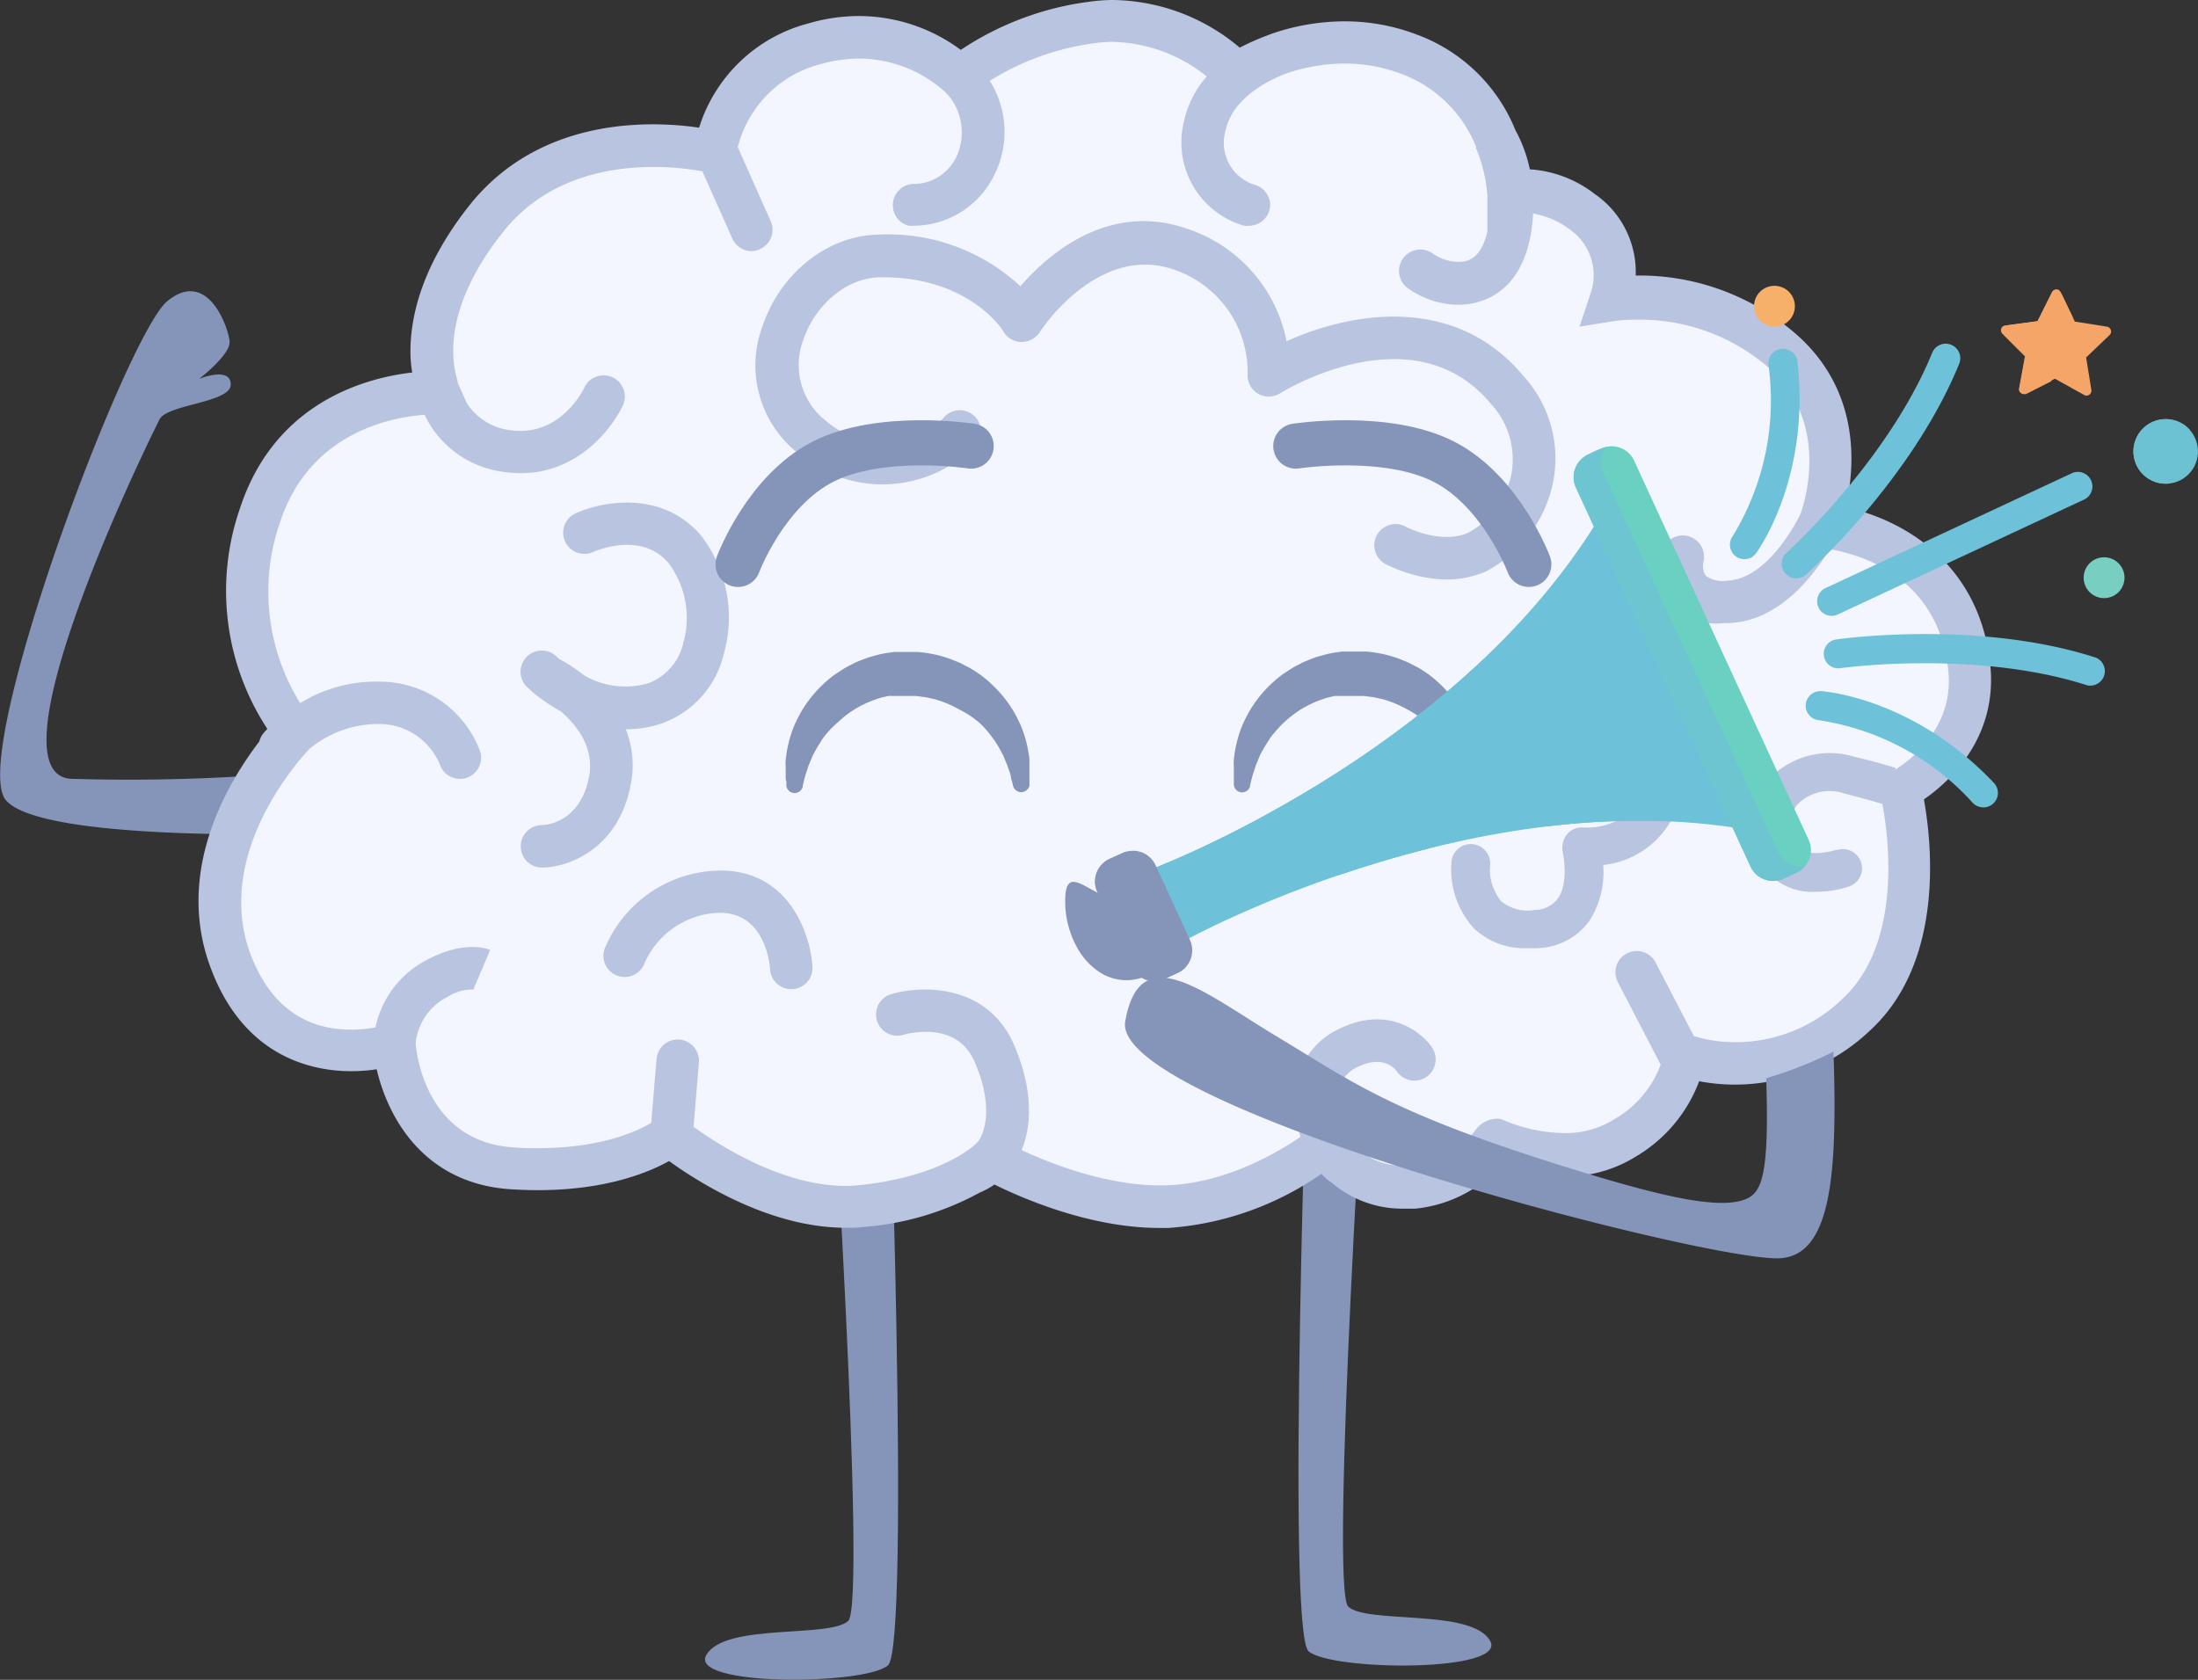 <svg id="Calque_1" data-name="Calque 1" xmlns="http://www.w3.org/2000/svg" viewBox="0 0 194.71 148.82"><rect x="0" y="0" width="194.71" height="148.82" fill="#333333" stroke="none"/><title>partyneo2</title><g id="Groupe_11165" data-name="Groupe 11165"><g id="Groupe_11160" data-name="Groupe 11160"><g id="Groupe_10778" data-name="Groupe 10778"><g id="Groupe_10775" data-name="Groupe 10775"><path id="Tracé_22528" data-name="Tracé 22528" d="M28.37,69.42a10.07,10.07,0,0,0-.65-1A168.94,168.94,0,0,1,7.85,69C.88,68.8,12,44.4,15.61,37.16c.69-1.36,6.32-1.47,6.31-3.1s-2.79-.5-2.79-.5,2.76-2.13,2.69-3.28-1.9-6.57-5.52-3.6S-1.33,66.92,2,70.89c2.54,3,18.36,3.12,25.58,3C28.16,72.47,29,70.66,28.37,69.42Z" transform="translate(-1.48 0)" style="fill:#8595ba"/></g><g id="Groupe_10740" data-name="Groupe 10740"><g id="Groupe_10740-2" data-name="Groupe 10740-2"><g id="Groupe_10738" data-name="Groupe 10738"><g id="Groupe_34" data-name="Groupe 34"><g id="Groupe_25" data-name="Groupe 25"><path id="Tracé_87" data-name="Tracé 87" d="M74.94,90s3.35,52.05,1.68,53.6-10.88.16-12.56,3,14.06,2.7,16.08.94,0-57.57,0-57.57Z" transform="translate(-1.48 0)" style="fill:#8595ba"/><path id="Tracé_88" data-name="Tracé 88" d="M122.59,88.74s-3.35,52.05-1.67,53.6,10.87.16,12.55,3-14.06,2.71-16.07.95,0-57.57,0-57.57Z" transform="translate(-1.48 0)" style="fill:#8595ba"/></g><g id="Groupe_27" data-name="Groupe 27"><path id="Tracé_89" data-name="Tracé 89" d="M134,101c1.61.68,7,2.6,11.43-.21,5.22-3.34,5.22-7.31,5.22-7.31a15.22,15.22,0,0,0,15.25-3.55c7.31-6.68,4-20,4-20s6.85-3.56,6-10.9c-1.28-11.85-13.36-12.53-13.36-12.53s3.76-9-2.93-15.25-15.45-4.8-15.45-4.8,1.67-4.79-2.51-7.72-7.5-1.18-7.5-1.18.71-9.5-7.93-12.73C118,1.73,111,6.61,111,6.61S105.74,1,98.23,2a23.26,23.26,0,0,0-11.7,4.8,13.3,13.3,0,0,0-13-2.93,12,12,0,0,0-8.77,9.61S51.4,9.76,44.09,19s-3.76,16.87-3.76,16.87S28.26,34.17,24.5,45.66a20.32,20.32,0,0,0,3.13,19.21S17.82,74.69,22,85.34s14.18,8.4,14.18,8.4.85,9.14,10.67,9.77,14-2.93,14-2.93,8.56,7.1,16.91,6.27,11.49-4.18,11.49-4.18,7.94,4.52,15.66,4.25,14-5.5,14-5.5a8.22,8.22,0,0,0,7.72,3.75C131.83,104.64,133.68,100.87,134,101Z" transform="translate(-1.48 0)" style="fill:#f3f6fe"/><g id="Groupe_26" data-name="Groupe 26"><path id="Tracé_90" data-name="Tracé 90" d="M177.78,58.82c-1-9.07-7.86-12.81-12.8-13.88.8-3.41,1.37-10-4.08-15.06a21.1,21.1,0,0,0-14.42-5.47h-.1a8.4,8.4,0,0,0-3.64-7.23A10.47,10.47,0,0,0,137,15a12.45,12.45,0,0,0-1.27-3.45,15,15,0,0,0-8.83-8.52,17.87,17.87,0,0,0-6.3-1.14,20,20,0,0,0-6.18,1h0l-.46.16-.25.1h0a23.55,23.55,0,0,0-2.41,1.07A17.7,17.7,0,0,0,100.08,0,15.11,15.11,0,0,0,98,.15,26.64,26.64,0,0,0,86.59,4.42a15.18,15.18,0,0,0-9-3,16,16,0,0,0-4.52.66,13.79,13.79,0,0,0-9.66,9.23c-4.12-.6-14-1.06-20.32,6.85-4.2,5.29-5.23,9.77-5.25,12.88v0A10.6,10.6,0,0,0,38,33c-4.1.47-12.16,2.61-15.25,12a22.3,22.3,0,0,0,2.41,19.57l-.37.42a1.9,1.9,0,0,0-.34.7C21.56,69.48,16.86,77.4,20.24,86c3,7.74,9,8.9,12.36,8.9a15.49,15.49,0,0,0,2.25-.17c1,4.31,4.2,10.14,11.88,10.63.81.05,1.61.08,2.4.08,6,0,9.8-1.56,11.62-2.58,2.51,1.82,8.89,5.91,15.62,5.91.53,0,1.06,0,1.57-.07a25.44,25.44,0,0,0,10.36-3.06,6.3,6.3,0,0,0,1.27-.7c2.53,1.25,8.51,3.85,14.65,3.85l.75,0A27,27,0,0,0,118.53,104a6.56,6.56,0,0,0,.67.62.8.8,0,0,0,.16.08,9.62,9.62,0,0,0,6.37,2.38h0c.37,0,.73,0,1.08,0a11.76,11.76,0,0,0,7.66-3.86,17.39,17.39,0,0,0,5.54,1,11.64,11.64,0,0,0,6.42-1.78A13.06,13.06,0,0,0,152,95.79a17.17,17.17,0,0,0,3.2.3,17.43,17.43,0,0,0,11.91-4.77c6.68-6.11,5.48-16.74,4.8-20.5C174.17,69.26,178.49,65.34,177.78,58.82Zm-8.4,9.2c-1-.3-2.23-.65-3.72-1a7.41,7.41,0,0,0-7.47,2,6.34,6.34,0,0,0-1.2,6.52A5.35,5.35,0,0,0,162.42,79a8.89,8.89,0,0,0,2.81-.45,1.7,1.7,0,1,0-1-3.25l-.08,0c-.13,0-3.18,1.07-3.94-1a3,3,0,0,1,.54-3.08,4,4,0,0,1,4.11-.92c1.34.34,2.46.65,3.37.92.54,2.88,1.82,12.38-3.59,17.32a13.56,13.56,0,0,1-9.37,3.79,12.45,12.45,0,0,1-3.74-.54l-3.39-6.52A1.88,1.88,0,1,0,144.79,87l3.8,7.32a9.31,9.31,0,0,1-4.18,4.88,8,8,0,0,1-4.39,1.18,14.13,14.13,0,0,1-5.29-1.12l-.37-.15H134a2.42,2.42,0,0,0-1.87,1.09,8.15,8.15,0,0,1-5.66,3.1l-.7,0h0a6.32,6.32,0,0,1-4.92-2.45,6.18,6.18,0,0,1-.9-3.55,3.09,3.09,0,0,1,1.41-2.57c2.41-1.38,3.57-.21,3.87.2a1.88,1.88,0,0,0,3.09-2.15c-1.09-1.58-4.33-3.9-8.83-1.3a6.73,6.73,0,0,0-3.29,5.55,9.81,9.81,0,0,0,.49,3.68c-2,1.37-6.56,4.1-11.82,4.3-5,.17-10.24-1.88-12.89-3.12h0c1.08-2.64.81-6-.75-9.5C88.8,87.1,83,87.27,80.32,88.11a1.88,1.88,0,0,0,1.1,3.59c.2-.06,4.7-1.4,6.35,2.27,1.12,2.49,1.38,4.87.7,6.53a3.19,3.19,0,0,1-.3.58l-.28.29S85,104.24,77.57,105a12.1,12.1,0,0,1-1.21.06c-5.65,0-11.32-3.7-13.44-5.23l.47-5.7a1.88,1.88,0,0,0-3.75-.31l-.47,5.65c-1.11.68-4.31,2.25-10.05,2.25-.7,0-1.42,0-2.15-.07-7.79-.5-8.61-8.43-8.67-9.19a5.13,5.13,0,0,1,2.77-4.11,4.1,4.1,0,0,1,2.5-.68l-.14-.05,1.47-3.46c-.36-.15-2.34-.84-5.57.86a8.77,8.77,0,0,0-4.59,6,11.84,11.84,0,0,1-2.14.2c-4.18,0-7.16-2.19-8.86-6.5-3.5-9,4.38-17.57,5.16-18.38A9.56,9.56,0,0,1,35,64.14a5.82,5.82,0,0,1,5.45,3.6A1.87,1.87,0,0,0,42.25,69a1.72,1.72,0,0,0,.6-.1A1.88,1.88,0,0,0,44,66.53a9.49,9.49,0,0,0-8.93-6.14,12.81,12.81,0,0,0-7,1.9,18.71,18.71,0,0,1-1.79-16c2.62-8,9.89-9.33,12.81-9.54a9,9,0,0,0,7.06,5.06,10,10,0,0,0,1.45.11c5,0,8-3.81,9.06-6a1.88,1.88,0,0,0-3.42-1.57h0c-.09.18-2.13,4.4-6.55,3.76a5.3,5.3,0,0,1-3.86-2.4L42.07,34A1.88,1.88,0,0,1,42,33.7a9.17,9.17,0,0,1-.37-2.5c0-.06,0-.11,0-.17,0-2.35.84-6,4.44-10.51,5.58-7,15-5.83,17.63-5.34l2.65,5.95A1.89,1.89,0,0,0,68,22.25a1.82,1.82,0,0,0,.76-.16,1.88,1.88,0,0,0,1-2.48l-2.86-6.43a1.27,1.27,0,0,0-.07-.12A10.16,10.16,0,0,1,74.1,5.7a12.79,12.79,0,0,1,3.48-.51,11.41,11.41,0,0,1,7.59,2.93l.42.44a5.16,5.16,0,0,1,.72,5.09,4.22,4.22,0,0,1-4,2.65A1.88,1.88,0,0,0,82,20a3,3,0,0,0,.43,0,8,8,0,0,0,7.26-4.77,8.48,8.48,0,0,0-.53-8.07,23.22,23.22,0,0,1,9.32-3.34,10.76,10.76,0,0,1,1.6-.11,13.79,13.79,0,0,1,8.3,3.06,8.85,8.85,0,0,0-2,3.92A7.67,7.67,0,0,0,111.7,20a2.3,2.3,0,0,0,.45,0A1.88,1.88,0,0,0,114,18.17a1.9,1.9,0,0,0-1.41-1.81,3.89,3.89,0,0,1-2.54-4.81c.7-3.21,4.52-4.69,5.25-5a16.11,16.11,0,0,1,5.28-.92,14.15,14.15,0,0,1,5,.9A11.43,11.43,0,0,1,132.24,13a.58.58,0,0,0,0,.14,13.32,13.32,0,0,1,1,4.2l0,3.17c-.62,2.68-2,2.69-2.64,2.69a4.07,4.07,0,0,1-2.14-.7,1.88,1.88,0,1,0-2.31,3A7.82,7.82,0,0,0,130.64,27c1.71,0,5.78-.69,6.56-7,.05-.37.07-.73.09-1.08a7.44,7.44,0,0,1,3.3,1.45,4.92,4.92,0,0,1,1.81,5.57l-1,3,3.11-.5a13.56,13.56,0,0,1,2-.12,17.41,17.41,0,0,1,11.86,4.44c4.94,4.64,3.2,11.06,2.62,12.74-.2.42-2.82,5.77-6.48,5.94a2.55,2.55,0,0,1-1.93-.44,1.68,1.68,0,0,1-.2-1.24,1.88,1.88,0,1,0-3.66-.88h0a5,5,0,0,0,5.47,6.32h.49c4.44-.2,7.47-4.21,8.87-6.55,2.72.46,9.62,2.42,10.52,10.73.54,5.07-3.39,8-4.67,8.78Z" transform="translate(-1.48 0)" style="fill:#b8c4e0"/><path id="Tracé_91" data-name="Tracé 91" d="M139,43a10.82,10.82,0,0,0-2.55-9.67c-6.06-7.3-15.25-5.69-21-3.1a13.16,13.16,0,0,0-8.92-10c-6.89-2.34-12.2,2.29-14.66,5.13a17.18,17.18,0,0,0-12.65-4.57c-4.42.09-8.61,3.41-10.18,8.07a9.9,9.9,0,0,0,3.21,11.35,11.5,11.5,0,0,0,15.26-.4A1.88,1.88,0,1,0,85,37.09h0a7.73,7.73,0,0,1-10.35.2,6.28,6.28,0,0,1-2-7.2c1.06-3.14,3.87-5.46,6.7-5.52,7.8-.16,10.92,4.58,11,4.77A1.88,1.88,0,0,0,93,30a2.07,2.07,0,0,0,.6-.58c0-.08,5.11-7.83,11.79-5.56A9.58,9.58,0,0,1,112,33.13a1.88,1.88,0,0,0,1.77,2,2,2,0,0,0,1.1-.28c.48-.3,11.9-7.24,18.68.93a7.21,7.21,0,0,1,1.78,6.41,7.74,7.74,0,0,1-3.77,5c-2.46,1.1-5.53-.52-5.55-.53a1.88,1.88,0,1,0-1.81,3.3h0a12.77,12.77,0,0,0,4.61,1.34,8.76,8.76,0,0,0,4.29-.67A11.5,11.5,0,0,0,139,43Z" transform="translate(-1.48 0)" style="fill:#b8c4e0"/><path id="Tracé_92" data-name="Tracé 92" d="M57.37,69.44a8.67,8.67,0,0,0-.45-4.83h0a9.74,9.74,0,0,0,3.21-.53,8.63,8.63,0,0,0,5.47-6.16,11.87,11.87,0,0,0-2-10.45c-3.46-4.09-8.84-3.07-11.21-1.95a1.88,1.88,0,0,0,1.6,3.4s4.26-2,6.74,1a8.11,8.11,0,0,1,1.29,7,5,5,0,0,1-3.08,3.6,7.25,7.25,0,0,1-5.72-.69A15.17,15.17,0,0,0,51,58.37l-.18-.17a1.88,1.88,0,1,0-2.69,2.63l.06.05s.25.25.59.53h0A15.24,15.24,0,0,0,51.13,63c1.43,1.22,3,3.19,2.54,5.76-.77,4.12-3.82,4.33-4.18,4.34a1.88,1.88,0,0,0,0,3.76h0C51.75,76.85,56.27,75.3,57.37,69.44Z" transform="translate(-1.48 0)" style="fill:#b8c4e0"/><path id="Tracé_93" data-name="Tracé 93" d="M65,77.13A11.21,11.21,0,0,0,55.06,84a1.88,1.88,0,1,0,3.51,1.35h0a7.47,7.47,0,0,1,6.53-4.48c4.13-.12,4.56,4.5,4.6,5a1.87,1.87,0,0,0,1.87,1.76h.12a1.88,1.88,0,0,0,1.76-2C73.26,82.62,71.26,76.93,65,77.13Z" transform="translate(-1.48 0)" style="fill:#b8c4e0"/><path id="Tracé_94" data-name="Tracé 94" d="M148,62c-3-2.54-7.58-1.79-7.78-1.76a1.72,1.72,0,0,0,.59,3.38s3.2-.5,5,1a4.2,4.2,0,0,1,1.29,3.45,5.2,5.2,0,0,1-1.39,4,5.87,5.87,0,0,1-3.95,1.24,1.71,1.71,0,0,0-1.86,1.56,1.77,1.77,0,0,0,0,.56c.17.7.46,3-.43,4.19a2.62,2.62,0,0,1-2.05,1,3.69,3.69,0,0,1-2.95-.77,4.44,4.44,0,0,1-1-3.09,1.72,1.72,0,1,0-3.42-.27,7.76,7.76,0,0,0,2,5.76A6.51,6.51,0,0,0,136.85,84a8.13,8.13,0,0,0,.84,0,5.87,5.87,0,0,0,4.55-2.37,7.94,7.94,0,0,0,1.26-5,7.85,7.85,0,0,0,7-8.52A7.51,7.51,0,0,0,148,62Z" transform="translate(-1.48 0)" style="fill:#b8c4e0"/></g></g></g></g></g></g><g id="Groupe_10805" data-name="Groupe 10805"><path id="Tracé_22522" data-name="Tracé 22522" d="M116.27,39.52s8-1.23,13.11,1.38S136.91,50,136.91,50" transform="translate(-1.48 0)" style="fill:none;stroke:#8595ba;stroke-linecap:round;stroke-linejoin:bevel;stroke-width:4px"/><path id="Tracé_22523" data-name="Tracé 22523" d="M87.51,39.52s-8-1.23-13.12,1.38S66.86,50,66.86,50" transform="translate(-1.48 0)" style="fill:none;stroke:#8595ba;stroke-linecap:round;stroke-linejoin:bevel;stroke-width:4px"/></g><g id="Groupe_24" data-name="Groupe 24"><path id="Tracé_53" data-name="Tracé 53" d="M92.67,69.56l0-.36c0-.12,0-.26,0-.43a2,2,0,0,0,0-.27c0-.1,0-.23,0-.35s0-.52,0-.82-.08-.6-.13-.94a9.55,9.55,0,0,0-.24-1,12,12,0,0,0-.4-1.14c-.18-.38-.37-.78-.6-1.18a11.21,11.21,0,0,0-3-3.31l-.68-.45c-.24-.15-.49-.26-.74-.4l-.38-.19-.39-.16c-.26-.1-.53-.22-.8-.3a10.92,10.92,0,0,0-1.69-.4,8.08,8.08,0,0,0-.86-.1l-.44,0h-.53l-.74,0h-.18l-.21,0-.47.07a8.93,8.93,0,0,0-.9.17l-.84.23c-.27.09-.54.2-.8.3l-.39.16-.38.2a7.43,7.43,0,0,0-.73.4l-.69.45a10.93,10.93,0,0,0-3,3.31,13.15,13.15,0,0,0-.6,1.18,10.29,10.29,0,0,0-.4,1.13c-.1.37-.19.72-.25,1.05s-.1.65-.13.93,0,.56,0,.79v.34c0,.11,0,.2,0,.3s0,.34.06.46l0,.38a.73.73,0,0,0,.82.64.75.75,0,0,0,.63-.54l0-.1.08-.32a9,9,0,0,1,.25-.89l.2-.62c.1-.21.19-.44.29-.69s.25-.49.39-.75.32-.51.48-.78.39-.52.6-.77A7.4,7.4,0,0,1,75.7,64a8.71,8.71,0,0,1,1.76-1.32,9.77,9.77,0,0,1,2.14-.89l.57-.13a1.26,1.26,0,0,1,.28,0l.26,0,.25,0,.16,0h.19l.73,0a.83.83,0,0,0,.79-.87.83.83,0,0,0-1.66.09.82.82,0,0,0,.79.78h.59a4.12,4.12,0,0,1,.59.07,3.69,3.69,0,0,1,.58.09l.58.13a9.7,9.7,0,0,1,2.13.89A8.77,8.77,0,0,1,88.2,64a6.38,6.38,0,0,1,.72.75c.22.25.41.52.6.77s.35.53.49.78.28.5.39.75.19.48.29.69l.2.58.09.26.06.26c0,.17.07.31.1.42l.08.35a.76.76,0,0,0,.91.55.78.78,0,0,0,.56-.62Z" transform="translate(-1.48 0)" style="fill:#8595ba"/><path id="Tracé_54" data-name="Tracé 54" d="M132.31,69.56s0-.13.05-.36l0-.43a2,2,0,0,0,0-.27c0-.1,0-.23,0-.35s0-.52,0-.82-.08-.6-.13-.94a9.55,9.55,0,0,0-.24-1,12,12,0,0,0-.4-1.14c-.18-.38-.37-.78-.6-1.18A11.09,11.09,0,0,0,128,59.72l-.68-.45c-.24-.15-.49-.26-.74-.4l-.38-.19-.39-.16c-.26-.1-.53-.22-.8-.3a10.66,10.66,0,0,0-1.69-.4,8.08,8.08,0,0,0-.86-.1l-.44,0h-.53l-.74,0h-.18l-.21,0-.47.07a8.93,8.93,0,0,0-.9.17l-.84.23c-.27.09-.54.2-.8.3l-.39.16-.38.2a7.43,7.43,0,0,0-.73.4l-.69.45a10.93,10.93,0,0,0-3,3.31,13.15,13.15,0,0,0-.6,1.18,10.29,10.29,0,0,0-.4,1.13c-.1.37-.19.72-.25,1.05s-.1.65-.13.93,0,.56,0,.79v.34a2.77,2.77,0,0,0,0,.3c0,.18,0,.34,0,.46l0,.38a.74.74,0,0,0,1.44.1l0-.1.08-.32a8.28,8.28,0,0,1,.25-.89l.2-.62c.1-.21.19-.44.29-.69s.25-.49.39-.75.32-.51.48-.78.39-.52.6-.77a8.56,8.56,0,0,1,.72-.75,9.48,9.48,0,0,1,1.77-1.32,9.77,9.77,0,0,1,2.14-.89l.57-.13a1.26,1.26,0,0,1,.28,0l.25,0,.26,0,.16,0H121l.73,0a.83.83,0,0,0-.08-1.66.83.83,0,0,0,0,1.66h.58a4.09,4.09,0,0,1,.6.07,3.69,3.69,0,0,1,.58.09l.58.13a9.7,9.7,0,0,1,2.13.89A9.16,9.16,0,0,1,127.84,64a6.38,6.38,0,0,1,.72.75c.22.25.41.52.6.77s.35.53.49.78.28.5.39.75.19.48.29.69l.2.58.09.26a2.44,2.44,0,0,1,.06.26c0,.17.07.31.1.42l.09.35a.73.73,0,0,0,.89.55.75.75,0,0,0,.57-.62Z" transform="translate(-1.48 0)" style="fill:#8595ba"/></g></g></g><g id="Groupe_11162" data-name="Groupe 11162"><g id="Groupe_11161" data-name="Groupe 11161"><path id="Tracé_51" data-name="Tracé 51" d="M106.68,79.84a8.39,8.39,0,0,1-1,4,6.12,6.12,0,0,1-2.21,2.39,4.32,4.32,0,0,1-4.42,0,6.05,6.05,0,0,1-2.21-2.39,8.4,8.4,0,0,1-1-4c0-2.81,1.28-1.52,3.13-.62a4.41,4.41,0,0,0,4.52,0C105.4,78.32,106.68,77,106.68,79.84Z" transform="translate(-1.48 0)" style="fill:#8595ba"/></g></g><g id="trumpet"><path id="Tracé_22987" data-name="Tracé 22987" d="M103.69,76.92l2.91,6.32s24.65-13.57,48.64-9.9l-12.4-26.93C130,67,103.69,76.92,103.69,76.92Z" transform="translate(-1.48 0)" style="fill:#6dc1d8"/><path id="Tracé_22988" data-name="Tracé 22988" d="M144.45,49.92l-1.61-3.51C130,67,103.69,76.92,103.69,76.92L105,79.85C109.91,77.84,131.89,68,144.45,49.92Z" transform="translate(-1.48 0)" style="fill:#6dc1d8"/><g id="Groupe_11159" data-name="Groupe 11159"><path id="Tracé_22989" data-name="Tracé 22989" d="M162.57,53.81a1.29,1.29,0,0,1,.62-1.71l21.9-10.21a1.29,1.29,0,0,1,1.09,2.33l-21.9,10.22a1.29,1.29,0,0,1-1.71-.62Z" transform="translate(-1.48 0)" style="fill:#6dc1d8"/><path id="Tracé_22990" data-name="Tracé 22990" d="M163.05,58.1a1.28,1.28,0,0,1,1.09-1.45c.51-.07,12.6-1.74,23,1.61a1.29,1.29,0,0,1-.78,2.45c-9.86-3.17-21.77-1.53-21.89-1.51A1.28,1.28,0,0,1,163.05,58.1Z" transform="translate(-1.48 0)" style="fill:#6dc1d8"/><path id="Tracé_22991" data-name="Tracé 22991" d="M176.74,71.45a1.16,1.16,0,0,1-.5-.32,23,23,0,0,0-13.67-7.33,1.29,1.29,0,0,1,.18-2.57c.33,0,8.27.63,15.36,8.13a1.28,1.28,0,0,1-.05,1.82A1.27,1.27,0,0,1,176.74,71.45Z" transform="translate(-1.48 0)" style="fill:#6dc1d8"/><path id="Tracé_22992" data-name="Tracé 22992" d="M159.64,50.8a1.28,1.28,0,0,1,.1-1.82c.11-.1,9-8.16,12.91-17.74a1.28,1.28,0,1,1,2.38,1v0c-4.14,10.15-13.19,18.33-13.58,18.68A1.28,1.28,0,0,1,159.64,50.8Z" transform="translate(-1.48 0)" style="fill:#6dc1d8"/><path id="Tracé_22993" data-name="Tracé 22993" d="M155.26,49.3a1.29,1.29,0,0,1-.29-1.8h0a23.06,23.06,0,0,0,3.17-15.19A1.29,1.29,0,0,1,160.7,32c1.18,10.25-3.45,16.73-3.65,17A1.28,1.28,0,0,1,155.26,49.3Z" transform="translate(-1.48 0)" style="fill:#6dc1d8"/></g><path id="Tracé_22994" data-name="Tracé 22994" d="M195.64,41.68a2.86,2.86,0,1,1-.63-4h0A2.87,2.87,0,0,1,195.64,41.68Z" transform="translate(-1.48 0)" style="fill:#6dc2d2"/><path id="Tracé_22995" data-name="Tracé 22995" d="M195.46,38.08a2.86,2.86,0,1,0-1.72,4.74,2.86,2.86,0,0,1,.23-4A3,3,0,0,1,195.46,38.08Z" transform="translate(-1.48 0)" style="fill:#6dc2d2"/><circle id="Ellipse_454" data-name="Ellipse 454" cx="186.39" cy="51.18" r="1.81" style="fill:#77cec1"/><circle id="Ellipse_455" data-name="Ellipse 455" cx="157.19" cy="27.13" r="1.81" style="fill:#f7b069"/><path id="Tracé_22996" data-name="Tracé 22996" d="M186.74,34.52l-.46-2.85,2.09-2a.43.43,0,0,0,0-.6.44.44,0,0,0-.24-.13l-2.85-.45c-1.34-2.79-1.27-2.84-1.62-2.84s-.3.07-1.69,2.8l-2.86.39a.42.42,0,0,0-.37.47.53.53,0,0,0,.12.25l2,2-.52,2.85a.39.39,0,0,0,.17.41c.28.21.28.12,3-1.27L186.12,35a.42.42,0,0,0,.57-.18A.4.4,0,0,0,186.74,34.52Z" transform="translate(-1.48 0)" style="fill:#f6a568"/><path id="Tracé_22997" data-name="Tracé 22997" d="M183.48,32.36c-2.19-2.19-2.25-2.15-2.14-2.48s.16-.26,3.2-.66l.56-1.11L184,25.9a.42.42,0,0,0-.56-.2.39.39,0,0,0-.19.19L182,28.46c-3.08.42-3.1.34-3.21.67a.45.45,0,0,0,.1.44l2,2-.52,2.84a.42.42,0,0,0,.34.49.43.43,0,0,0,.27,0l2.22-1.13Z" transform="translate(-1.48 0)" style="fill:#f6a568"/><path id="Tracé_22998" data-name="Tracé 22998" d="M126.78,63.64l11.77,9.57a67,67,0,0,1,10.31-.46L132.12,59.14C130.37,60.75,128.57,62.25,126.78,63.64Z" transform="translate(-1.48 0)" style="fill:#6dc1d8"/><path id="Tracé_22999" data-name="Tracé 22999" d="M129.26,65.66c1.79-1.4,3.57-2.91,5.31-4.52l-2.45-2c-1.57,1.45-3.39,3-5.34,4.5Z" transform="translate(-1.48 0)" style="fill:#6dc1d8"/><path id="Tracé_23000" data-name="Tracé 23000" d="M120,77.56c2.43-.83,5.1-1.65,8-2.37l-8.17-6.63c-2.22,1.42-4.36,2.66-6.3,3.72Z" transform="translate(-1.48 0)" style="fill:#6dc1d8"/><path id="Tracé_23001" data-name="Tracé 23001" d="M116.1,74.41c2-1.1,4.06-2.36,6.23-3.78l-2.55-2.07c-2,1.3-4.15,2.55-6.3,3.72Z" transform="translate(-1.48 0)" style="fill:#6dc1d8"/><path id="Tracé_23002" data-name="Tracé 23002" d="M161.7,74.4,146.24,40.81a2.2,2.2,0,0,0-2.92-1.07l-1.16.53a2.21,2.21,0,0,0-1.08,2.92l15.47,33.58a2.2,2.2,0,0,0,2.91,1.08l1.16-.54A2.19,2.19,0,0,0,161.7,74.4Z" transform="translate(-1.48 0)" style="fill:#6ad0c1"/><path id="Tracé_23003" data-name="Tracé 23003" d="M159,75.5,143.52,41.92a2.23,2.23,0,0,1,.33-2.35,7.68,7.68,0,0,0-1.69.7,2.21,2.21,0,0,0-1.08,2.92l15.47,33.58a2.2,2.2,0,0,0,2.91,1.08l1.16-.54a2.08,2.08,0,0,0,.75-.56A2.21,2.21,0,0,1,159,75.5Z" transform="translate(-1.48 0)" style="fill:#6cc5d1"/><path id="Tracé_23004" data-name="Tracé 23004" d="M100.92,75.58l-1.17.53A2.2,2.2,0,0,0,98.68,79l3.06,6.64a2.19,2.19,0,0,0,2.91,1.08l1.17-.53a2.2,2.2,0,0,0,1.07-2.92l-3.06-6.65A2.19,2.19,0,0,0,100.92,75.58Z" transform="translate(-1.48 0)" style="fill:#8595ba"/><path id="Tracé_23005" data-name="Tracé 23005" d="M104.08,84.46,101,77.81a2.17,2.17,0,0,1,.36-2.38,1.9,1.9,0,0,0-.46.15l-1.17.53A2.2,2.2,0,0,0,98.68,79l3.06,6.64a2.19,2.19,0,0,0,2.91,1.08c1.26-.58,1.52-.65,1.88-1.07A2.19,2.19,0,0,1,104.08,84.46Z" transform="translate(-1.48 0)" style="fill:#8595ba"/></g><path id="Tracé_23007" data-name="Tracé 23007" d="M157.94,95.52c.27,8.27-.34,10-1.65,10.64-2.39,1.17-8.14-.31-15.87-2.7-15.8-4.9-19.2-7.66-25.71-11.56S102.48,83,101.16,90.48s50.32,21,57.74,21c4.87,0,5.35-7.54,5-18.31A35.12,35.12,0,0,1,157.94,95.52Z" transform="translate(-1.48 0)" style="fill:#8595ba"/></g></svg>